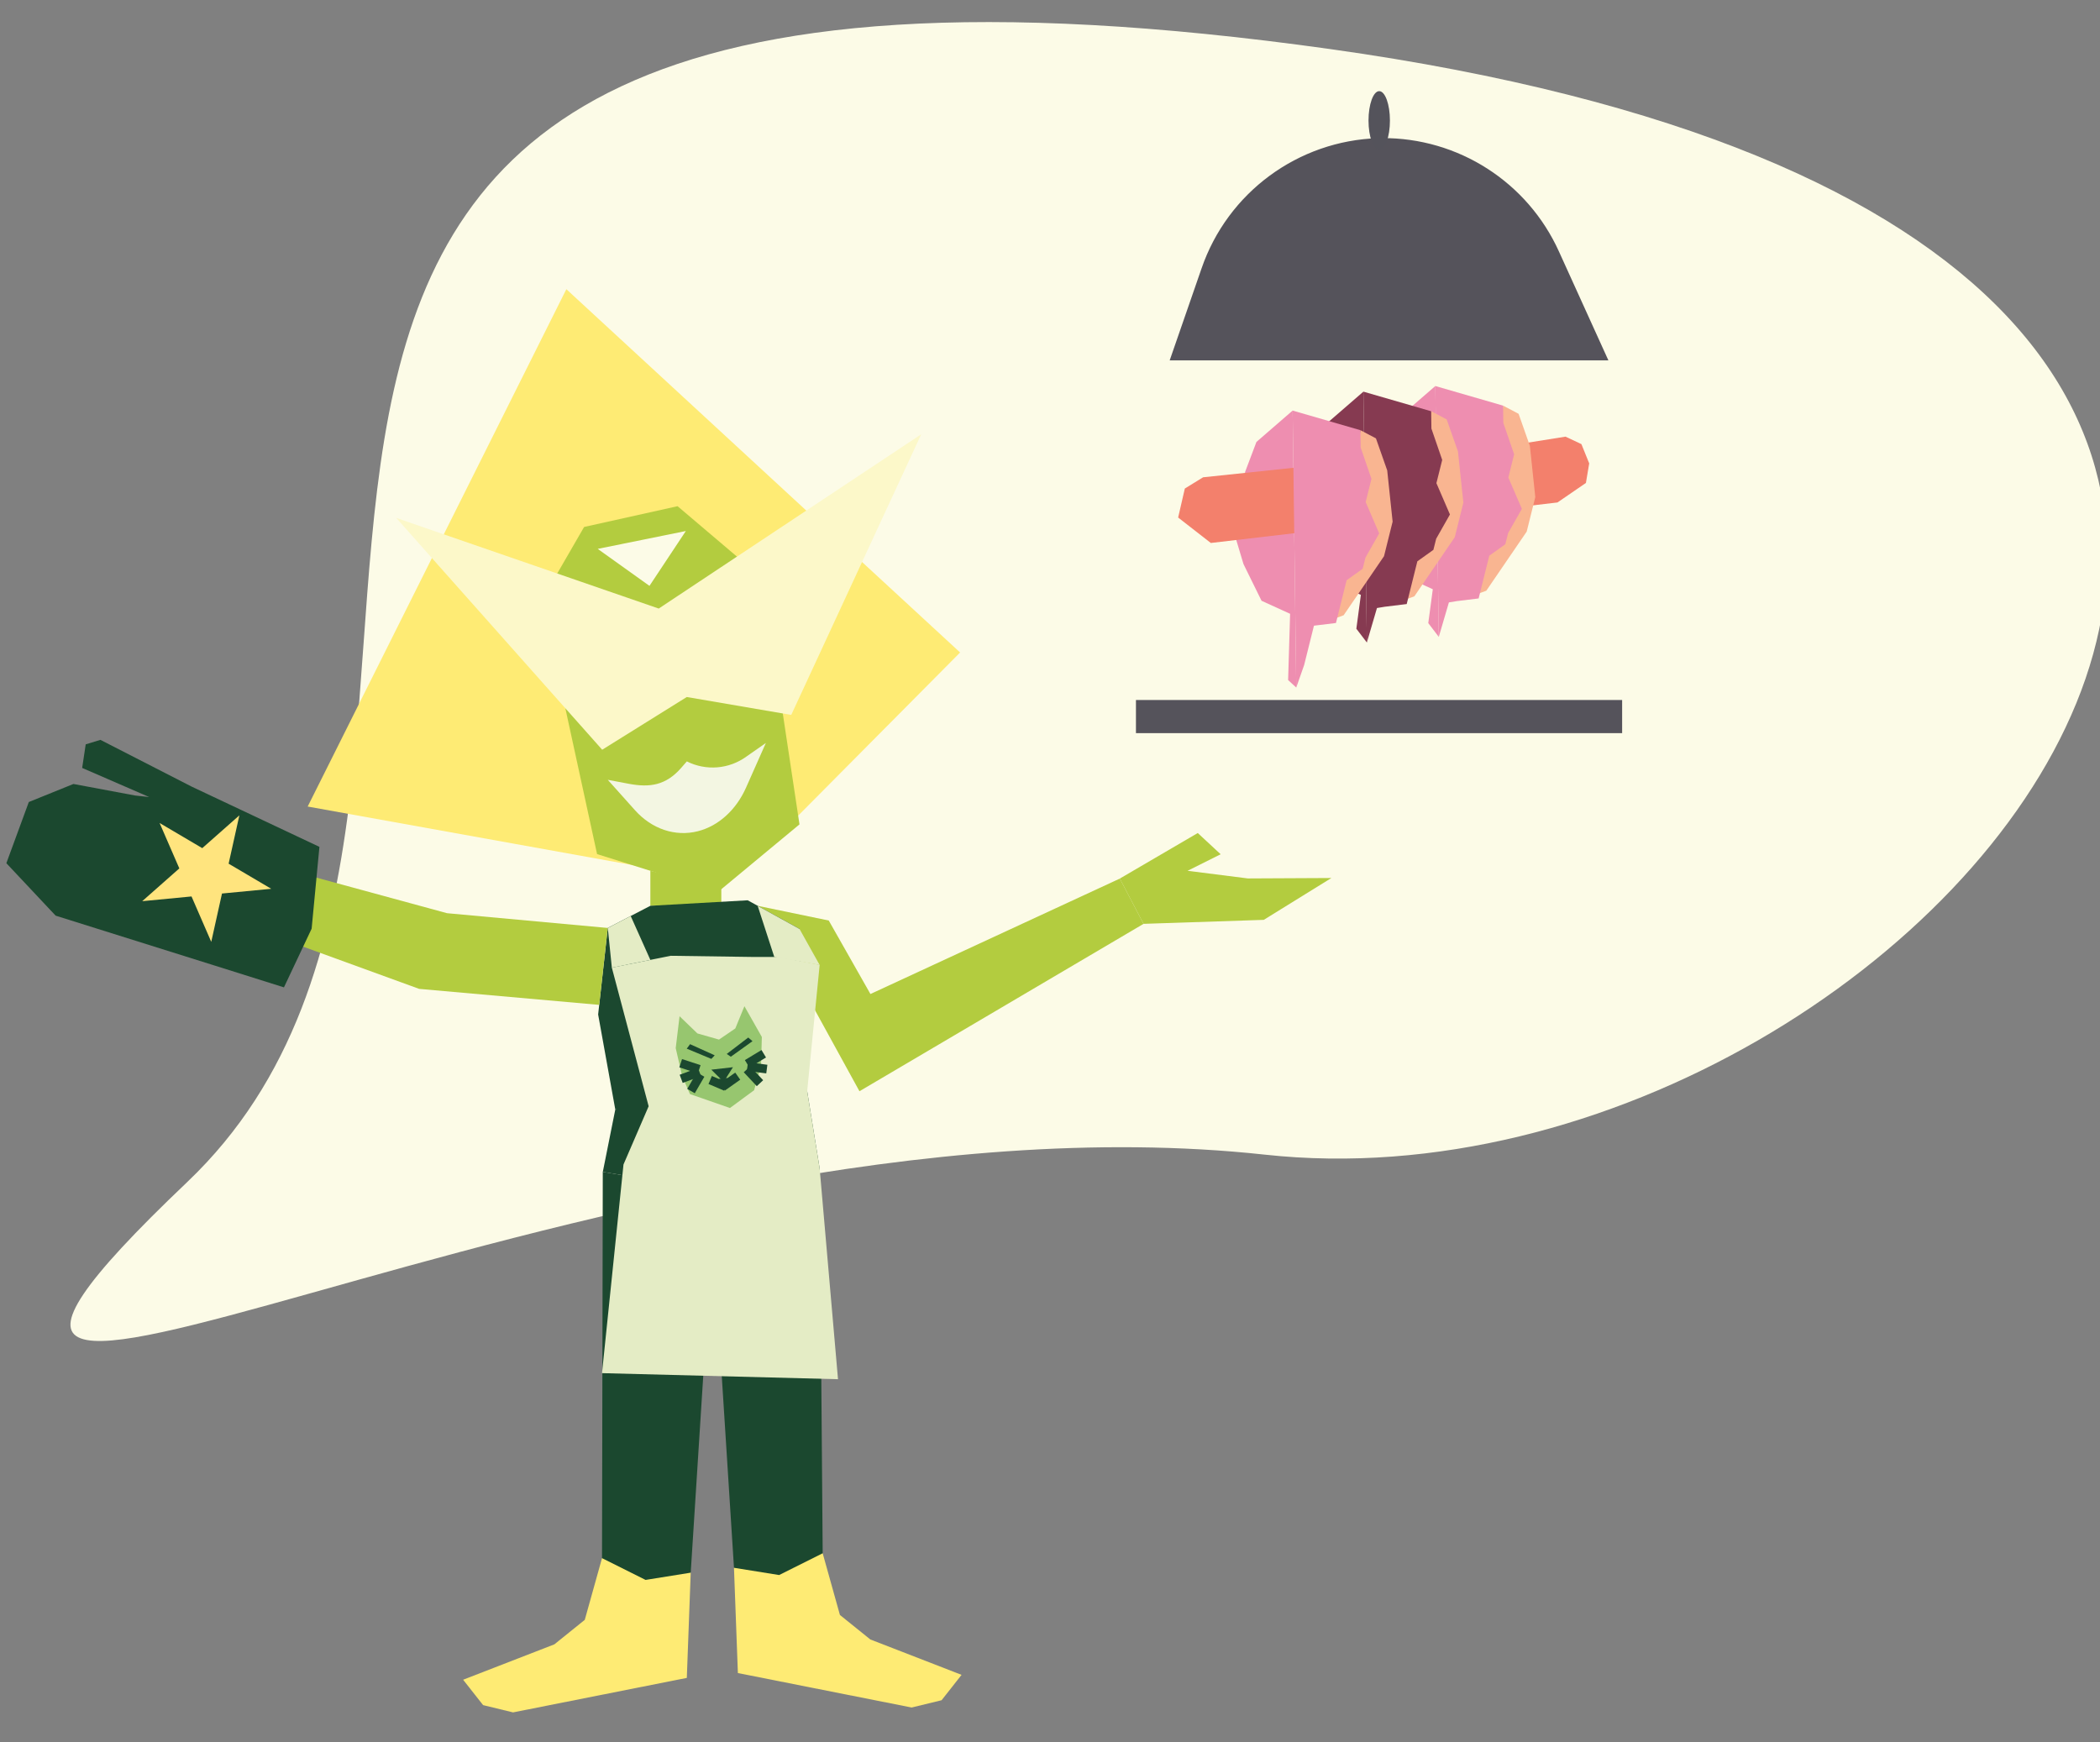 <?xml version="1.0" encoding="UTF-8"?><svg id="Layer_1" xmlns="http://www.w3.org/2000/svg" viewBox="0 0 709.76 588.81"><rect x="0" y="0" width="709.76" height="588.81" fill="#808080" stroke="none"/><defs><style>.cls-1{fill:none;stroke:#1b482f;stroke-miterlimit:10;stroke-width:2.94px;}.cls-2{fill:#f3f6e2;}.cls-2,.cls-3,.cls-4,.cls-5,.cls-6,.cls-7,.cls-8,.cls-9,.cls-10,.cls-11,.cls-12,.cls-13,.cls-14,.cls-15,.cls-16{stroke-width:0px;}.cls-3{fill:#f9b591;}.cls-4{fill:#55535b;}.cls-5{fill:#54535b;}.cls-6{fill:#1b482f;}.cls-7{fill:#b3cc3f;}.cls-8{fill:#97c66f;}.cls-9{fill:#863a51;}.cls-10{fill:#fcf8c9;}.cls-11{fill:#ee8eb0;}.cls-12{fill:#f3806c;}.cls-13{fill:#ffe47e;}.cls-14{fill:#e4ecc5;}.cls-15{fill:#fcfbe7;}.cls-16{fill:#feeb74;}</style></defs><path id="Path_157" class="cls-15" d="m63.29,399.53C207.32,262.55-23.33-49.77,449.66,16.6c472.99,66.36,206.65,398.59-22.12,373.69s-508.27,146.23-364.25,9.25Z"/><path id="Path_1" class="cls-7" d="m386.49,312.27l40.64-1.35,22.85-14.14-28.24.14-20.37-2.58,11.19-5.59-7.74-7.18-26.35,15.4,8.02,15.29Z"/><path id="Path_2" class="cls-7" d="m256.09,306.18l34.39,62.67,96.02-56.58-8.02-15.3-84.29,39.02-14.09-24.84-24.01-4.97Z"/><path id="Path_3" class="cls-16" d="m191.42,97.75l-87.43,174.87,116.77,21.04,39.56-8.45,64.18-64.66-133.08-122.8Z"/><path id="Path_4" class="cls-7" d="m201.8,288.7l-18.67-85.84,14.29-24.74,31.59-7.02,28.68,24.35,12.52,83.2-27.55,22.85-40.87-12.81Z"/><path id="Path_5" class="cls-10" d="m222.64,205.7l-88.72-30.64,69.61,78.36,28.59-17.82,35.31,6.05,43.93-94.86-88.72,58.91Z"/><path id="Path_6" class="cls-2" d="m205.42,263.59l7.16,1.35c7.02,1.32,12.49.53,17.65-5.39l1.91-2.19c6.49,3.27,14.26,2.63,20.14-1.64l6.57-4.59-6.69,15.07c-3.38,7.61-9.35,13.01-16.32,14.77-7.61,1.92-15.53-.73-21.25-7.13l-9.17-10.25Z"/><path id="Path_7" class="cls-15" d="m202.02,185.53l29.78-6.04-12.29,18.54-17.49-12.5Z"/><path id="Path_8" class="cls-7" d="m219.81,294.34v11.84h23.98v-5.92l-23.98-5.92Z"/><path id="Path_9" class="cls-6" d="m205.42,313.66l-3.26,29.25,5.79,32.09,64.84-6.16-2.58-54.87-17.5-9.66-32.9,1.86-14.4,7.48Z"/><path id="Path_10" class="cls-6" d="m222.64,368.85l-14.68,6.16-4.22,21.1,28.4,4.8,8.63,15.93h9.59l20.91-8.44,5.76-13.43-4.22-26.11h-50.16Z"/><path id="Path_11" class="cls-6" d="m203.73,396.11l-.26,130.54,9.54,20.72,20.44-15.81,7.31-114.73-8.63-15.93-28.4-4.8Z"/><path id="Path_12" class="cls-16" d="m232.13,567.15l-58.73,11.66-10.12-2.46-6.75-8.58,30.83-11.96,10.28-8.28,5.83-20.86,14.72,7.36,15.26-2.45-1.32,35.59Z"/><path id="Path_13" class="cls-6" d="m277.02,394.96l1.03,130.06-9.54,20.72-20.44-15.81-7.31-114.73,8.63-15.93,27.63-4.31Z"/><path id="Path_14" class="cls-16" d="m249.39,565.51l58.73,11.65,10.12-2.46,6.75-8.58-30.83-11.96-10.28-8.28-5.83-20.86-14.72,7.36-15.26-2.45,1.32,35.59Z"/><path id="Path_15" class="cls-14" d="m205.42,313.66l1.37,13.42,13.02-2.62-6.64-14.83-7.75,4.03Z"/><path id="Path_16" class="cls-14" d="m270.21,313.98l6.81,12.18-15.32-2.68-5.62-17.29,14.13,7.8Z"/><path id="Path_17" class="cls-14" d="m206.79,327.08l12.44,46.85-8.5,19.68-7.26,70.53,79.76,2.05-6.2-71.24-4.22-26.11,4.22-42.69-13.8-2.68h-8.15l-28.4-.4-19.89,4Z"/><path id="Path_18" class="cls-7" d="m202.52,339.66l2.89-26-54.33-4.99-55.11-15.01-3.98,22.51,49.67,18.08,60.86,5.41Z"/><path id="Path_19" class="cls-6" d="m105.33,313.9l-9.36,19.84-23.55-7.41-53.62-16.83-16.65-17.73,7.59-20.68,15.08-6.1,20.83,3.9,4.78.52-22.66-9.84,1.2-7.97,4.97-1.52,30.85,15.81,43.17,20.36-2.63,27.64Z"/><path id="Path_20" class="cls-13" d="m91.69,300.42l-16.66,1.6-3.63,16.34-6.67-15.35-16.66,1.6,12.54-11.08-6.67-15.35,14.42,8.5,12.54-11.08-3.63,16.33,14.42,8.5Z"/><path id="Path_21" class="cls-8" d="m254.89,368.5l-8.18,6.02-13.52-4.71-2.63-6.07-2.18-9.46,1.3-10.78,6.03,5.81,7.3,2.08,5.51-3.76,3.08-7.52,5.89,10.4-.27,9.7-2.34,8.29Z"/><path id="Path_22" class="cls-6" d="m233.22,352.94l8.34,3.77-1.14,1.21-8.31-3.46,1.12-1.52Z"/><path id="Path_23" class="cls-6" d="m252.89,350.7l-7.27,5.55,1.39.93,7.32-5.25-1.43-1.23Z"/><path id="Path_24" class="cls-1" d="m244.56,365.07l-.63,1.64-3.9-1.66"/><path id="Path_25" class="cls-1" d="m244.4,365.09l.98,1.46,3.96-2.8"/><path id="Path_26" class="cls-6" d="m240.41,361.56l7.31-.83-3.14,4.97-4.17-4.14Z"/><line id="Line_1" class="cls-1" x1="236.32" y1="361.43" x2="230.06" y2="359.38"/><line id="Line_2" class="cls-1" x1="236.42" y1="362.36" x2="230.23" y2="364.66"/><line id="Line_3" class="cls-1" x1="236.79" y1="363.21" x2="233.55" y2="368.79"/><line id="Line_4" class="cls-1" x1="252.51" y1="359.58" x2="258.14" y2="356.18"/><line id="Line_5" class="cls-1" x1="252.61" y1="360.51" x2="259.17" y2="361.36"/><line id="Line_6" class="cls-1" x1="252.45" y1="361.43" x2="256.86" y2="366.13"/><g id="Group_5"><path id="Path_27" class="cls-11" d="m486.29,215.28l-3.56-4.66,1.53-11.45-9.65-4.4-6.11-12.42-2.4-8,2.97-23.18,3.81-10.09,12.24-10.61"/><path id="Path_28" class="cls-11" d="m438.11,232.4l-2.75-2.53.67-22.4-9.65-4.4-6.11-12.42-2.4-8,2.97-23.18,3.81-10.09,12.24-10.61"/><path id="Path_29" class="cls-12" d="m406.64,161.32l-6.19,3.81-2.26,9.8,11.04,8.6,117.16-13.69,9.62-6.6,1.11-6.61-2.63-6.51-5.37-2.53-15.9,2.53-106.61,11.21Z"/><path id="Path_30" class="cls-3" d="m508.02,137.11l5.24,2.76,3.81,10.83,1.83,17.32-2.91,11.68-13.65,19.97-4.51,1.65,10.2-64.21Z"/><path id="Path_31" class="cls-11" d="m485.11,130.48l22.91,6.63.08,5.85,3.65,10.6-1.96,7.85,4.57,10.59-4.65,8.2-.94,3.76-5.42,3.87-3.6,14.45-7.44.91-2.61.43-3.42,11.67-.76-53.25-.41-31.55Z"/><path id="Path_32" class="cls-3" d="m483.71,139l5.24,2.76,3.81,10.83,1.83,17.32-2.91,11.68-13.65,19.97-4.51,1.65,10.2-64.22Z"/><path id="Path_33" class="cls-9" d="m461.98,217.18l-3.56-4.66,1.53-11.44-9.65-4.4-6.11-12.42-2.4-8,2.97-23.18,3.81-10.09,12.24-10.61"/><path id="Path_34" class="cls-9" d="m460.8,132.38l22.91,6.63.08,5.85,3.65,10.6-1.96,7.85,4.57,10.59-4.65,8.2-.94,3.76-5.42,3.87-3.6,14.45-7.44.91-2.61.43-3.42,11.67-.76-53.25-.41-31.55Z"/><path id="Path_35" class="cls-3" d="m459.8,145.41l5.24,2.76,3.81,10.83,1.83,17.32-2.91,11.68-13.65,19.97-4.51,1.65,10.2-64.22Z"/><path id="Path_36" class="cls-11" d="m436.89,138.78l22.91,6.63.08,5.85,3.65,10.6-1.96,7.85,4.57,10.59-4.65,8.2-.94,3.76-5.42,3.87-3.6,14.45-7.44.91-3.31,13.29-2.67,7.62-.81-62.07-.41-31.55Z"/><rect id="Rectangle_45" class="cls-4" x="383.93" y="236.61" width="164.32" height="11.2"/><path id="Path_37" class="cls-4" d="m395.33,121.82h148.28l-16.68-36.73c-10.61-23.54-34.1-38.6-59.92-38.41-.39,0-.78.01-1.17.02-27.12.83-50.9,18.35-59.73,44.01l-10.78,31.11Z"/><path id="Path_38" class="cls-5" d="m469.77,40.74c0,5.49-1.62,9.93-3.62,9.93s-3.62-4.45-3.62-9.93,1.62-9.93,3.62-9.93,3.62,4.45,3.62,9.93"/></g></svg>